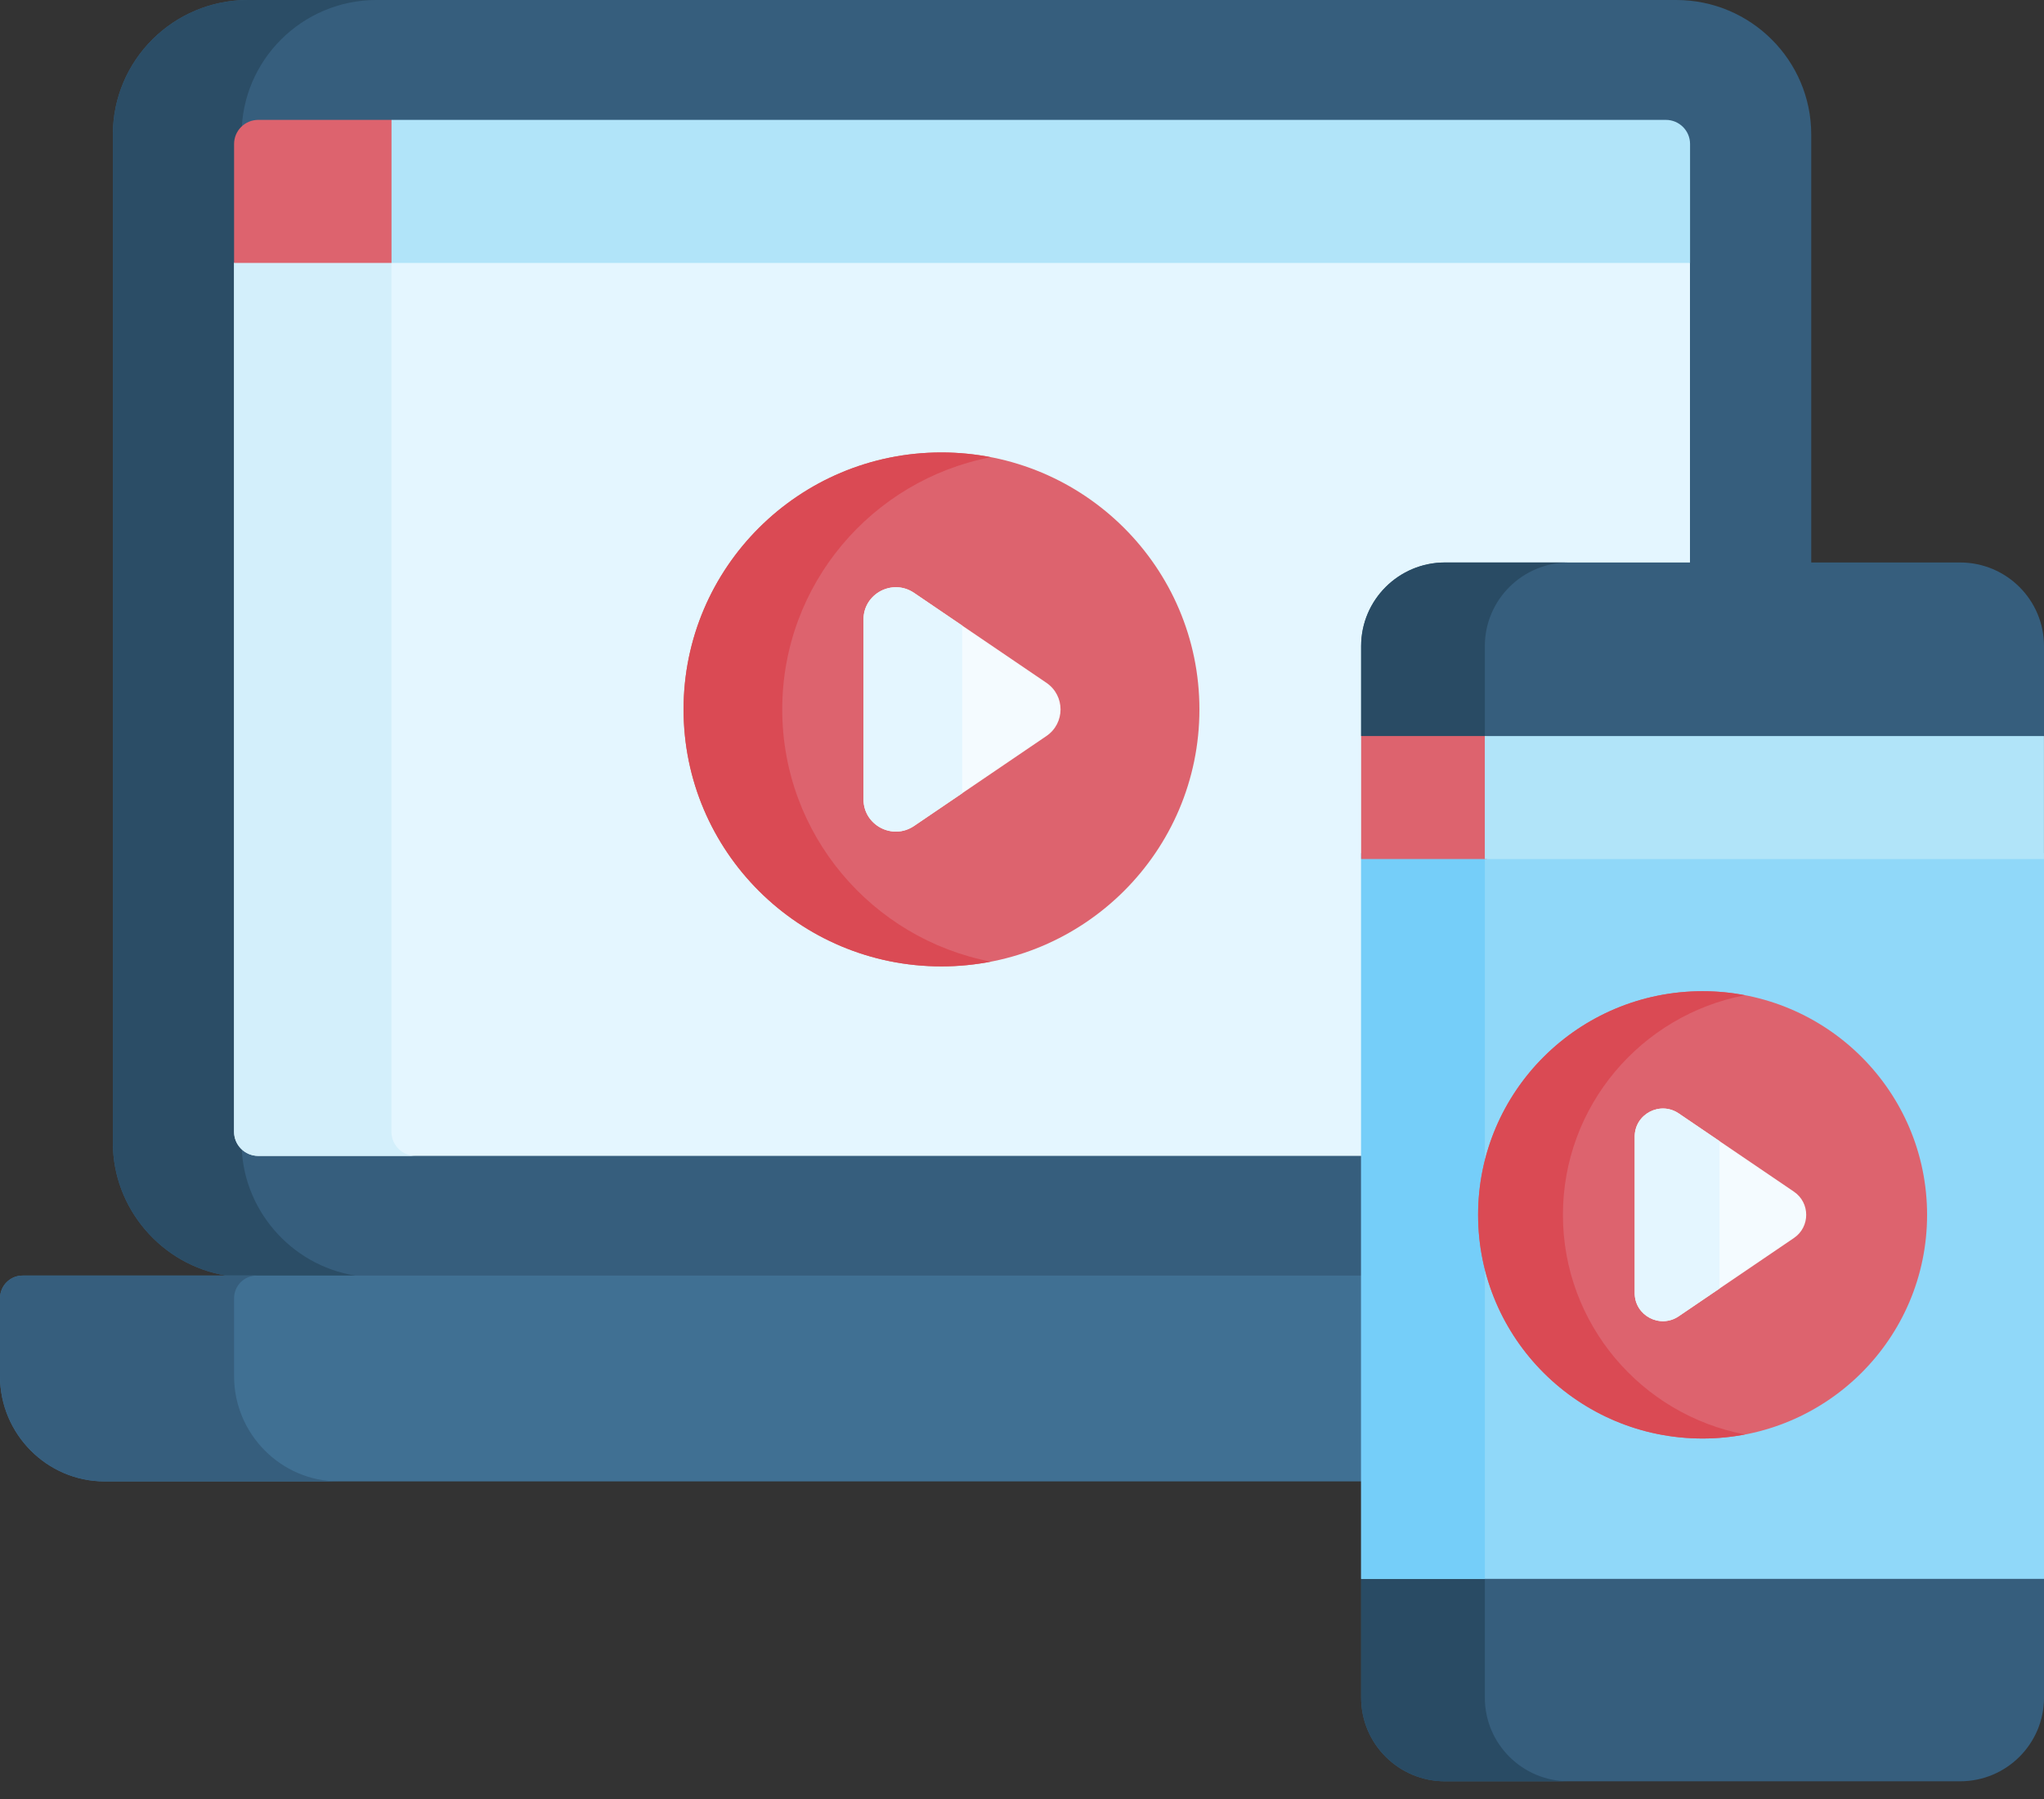 <svg width="50" height="44" viewBox="0 0 50 44" fill="none" xmlns="http://www.w3.org/2000/svg">
<rect x="0" y="0" width="50" height="44" fill="#333333" stroke="none"/>
<path d="M41.005 0C40.346 0 6.253 0 6.062 0C4.242 0 2.761 1.475 2.761 3.288V27.952C2.761 29.555 3.954 30.945 5.541 31.198L6.136 31.671H40.418L41.525 31.198C43.113 30.945 44.306 29.555 44.306 27.952C44.306 27.131 44.306 4.03 44.306 3.288C44.306 1.475 42.825 0 41.005 0Z" fill="#365E7D"/>
<path d="M5.91 27.952V3.288C5.91 1.475 7.39 0 9.21 0C7.288 0 6.097 0 6.062 0C4.242 0 2.761 1.475 2.761 3.288V27.952C2.761 29.555 3.954 30.945 5.541 31.198L6.136 31.671H9.285L8.69 31.198C7.103 30.945 5.91 29.555 5.91 27.952Z" fill="#2B4D66"/>
<path d="M40.938 5.808H6.325L5.726 6.43V27.681C5.726 28.007 5.991 28.271 6.318 28.271H40.748C41.075 28.271 41.34 28.007 41.34 27.681C41.34 27.124 41.34 7.075 41.34 6.43L40.938 5.808Z" fill="#E4F6FF"/>
<path d="M9.575 27.681V6.43L10.174 5.808H6.325L5.726 6.43V27.681C5.726 28.007 5.991 28.271 6.318 28.271H10.168C9.841 28.271 9.575 28.007 9.575 27.681Z" fill="#D3EFFB"/>
<path d="M9.575 2.932H6.318C5.991 2.932 5.726 3.196 5.726 3.522V6.43H9.575L9.829 6.161V3.119L9.575 2.932Z" fill="#DD636E"/>
<path d="M40.749 2.932C39.22 2.932 10.789 2.932 9.577 2.932V6.43H41.342V3.522C41.342 3.196 41.077 2.932 40.749 2.932Z" fill="#B1E4F9"/>
<path d="M46.516 31.198H0.551C0.247 31.198 0 31.446 0 31.753V33.66C0 35.074 1.151 36.232 2.557 36.232H44.51C45.916 36.232 47.067 35.074 47.067 33.66V31.753C47.067 31.446 46.82 31.198 46.516 31.198Z" fill="#407093"/>
<path d="M5.726 33.66V31.753C5.726 31.447 5.973 31.198 6.278 31.198H0.551C0.247 31.198 0 31.446 0 31.753V33.66C0 35.074 1.151 36.232 2.557 36.232H8.284C6.877 36.232 5.726 35.074 5.726 33.66Z" fill="#365E7D"/>
<path d="M49.476 38.07V18.495L50 18.001C50 16.765 50 15.959 50 15.802C50 14.673 49.081 13.757 47.947 13.757H35.349C34.215 13.757 33.296 14.673 33.296 15.802V18.001L33.883 18.529V38.254L33.296 38.616V41.522C33.296 42.651 34.215 43.567 35.349 43.567H47.947C49.081 43.567 50 42.651 50 41.522C50 41.336 50 40.248 50 38.616L49.476 38.07Z" fill="#365E7D"/>
<path d="M36.322 41.522V38.616L36.909 38.254V18.529L36.322 18.001V15.802C36.322 14.673 37.241 13.757 38.375 13.757H35.349C34.215 13.757 33.296 14.673 33.296 15.802V18.001L33.883 18.529V38.254L33.296 38.616V41.522C33.296 42.651 34.215 43.567 35.349 43.567H38.375C37.241 43.567 36.322 42.651 36.322 41.522Z" fill="#294B64"/>
<path d="M23.03 23.636C26.515 23.636 29.34 20.822 29.34 17.351C29.34 13.88 26.515 11.066 23.03 11.066C19.546 11.066 16.721 13.88 16.721 17.351C16.721 20.822 19.546 23.636 23.03 23.636Z" fill="#DD636E"/>
<path d="M19.135 17.351C19.135 14.291 21.331 11.743 24.238 11.182C23.847 11.107 23.443 11.066 23.03 11.066C19.546 11.066 16.721 13.88 16.721 17.351C16.721 20.822 19.546 23.636 23.03 23.636C23.443 23.636 23.847 23.595 24.238 23.52C21.331 22.959 19.135 20.411 19.135 17.351Z" fill="#DA4A54"/>
<path d="M25.597 16.7L22.36 14.501C21.834 14.144 21.123 14.518 21.123 15.152V19.55C21.123 20.183 21.834 20.558 22.36 20.201L25.597 18.002C26.058 17.689 26.058 17.013 25.597 16.7Z" fill="#F4FBFF"/>
<path d="M23.538 15.301L22.36 14.501C21.834 14.144 21.123 14.518 21.123 15.152V19.55C21.123 20.183 21.834 20.558 22.36 20.201L23.538 19.401V15.301Z" fill="#E4F6FF"/>
<path d="M33.296 20.867H50V38.616H33.296V20.867Z" fill="#90D8F9"/>
<path d="M33.296 20.867H36.322V38.616H33.296V20.867Z" fill="#75CEF9"/>
<path d="M42.449 41.685H40.845C40.429 41.685 40.091 41.348 40.091 40.933C40.091 40.518 40.429 40.182 40.845 40.182H42.449C42.866 40.182 43.204 40.518 43.204 40.933C43.204 41.348 42.866 41.685 42.449 41.685Z" fill="#365E7D"/>
<path d="M41.649 35.183C44.681 35.183 47.14 32.734 47.14 29.713C47.14 26.692 44.681 24.243 41.649 24.243C38.616 24.243 36.157 26.692 36.157 29.713C36.157 32.734 38.616 35.183 41.649 35.183Z" fill="#DD636E"/>
<path d="M38.232 29.713C38.232 27.045 40.15 24.825 42.686 24.341C42.35 24.277 42.004 24.243 41.649 24.243C38.616 24.243 36.157 26.692 36.157 29.713C36.157 32.734 38.616 35.183 41.649 35.183C42.004 35.183 42.35 35.148 42.686 35.084C40.15 34.601 38.232 32.38 38.232 29.713Z" fill="#DA4A54"/>
<path d="M33.296 18.002H36.373V21.01H33.296V18.002Z" fill="#DD636E"/>
<path d="M36.321 18.002V21.01H49.999V18.002C48.337 18.002 38.003 18.002 36.321 18.002Z" fill="#B1E4F9"/>
<path d="M43.883 29.146L41.065 27.232C40.608 26.922 39.988 27.248 39.988 27.799V31.627C39.988 32.178 40.608 32.504 41.065 32.193L43.883 30.279C44.283 30.007 44.283 29.418 43.883 29.146Z" fill="#F4FBFF"/>
<path d="M42.063 27.91L41.065 27.232C40.608 26.922 39.988 27.248 39.988 27.799V31.627C39.988 32.178 40.608 32.504 41.065 32.193L42.063 31.515V27.91Z" fill="#E4F6FF"/>
</svg>
